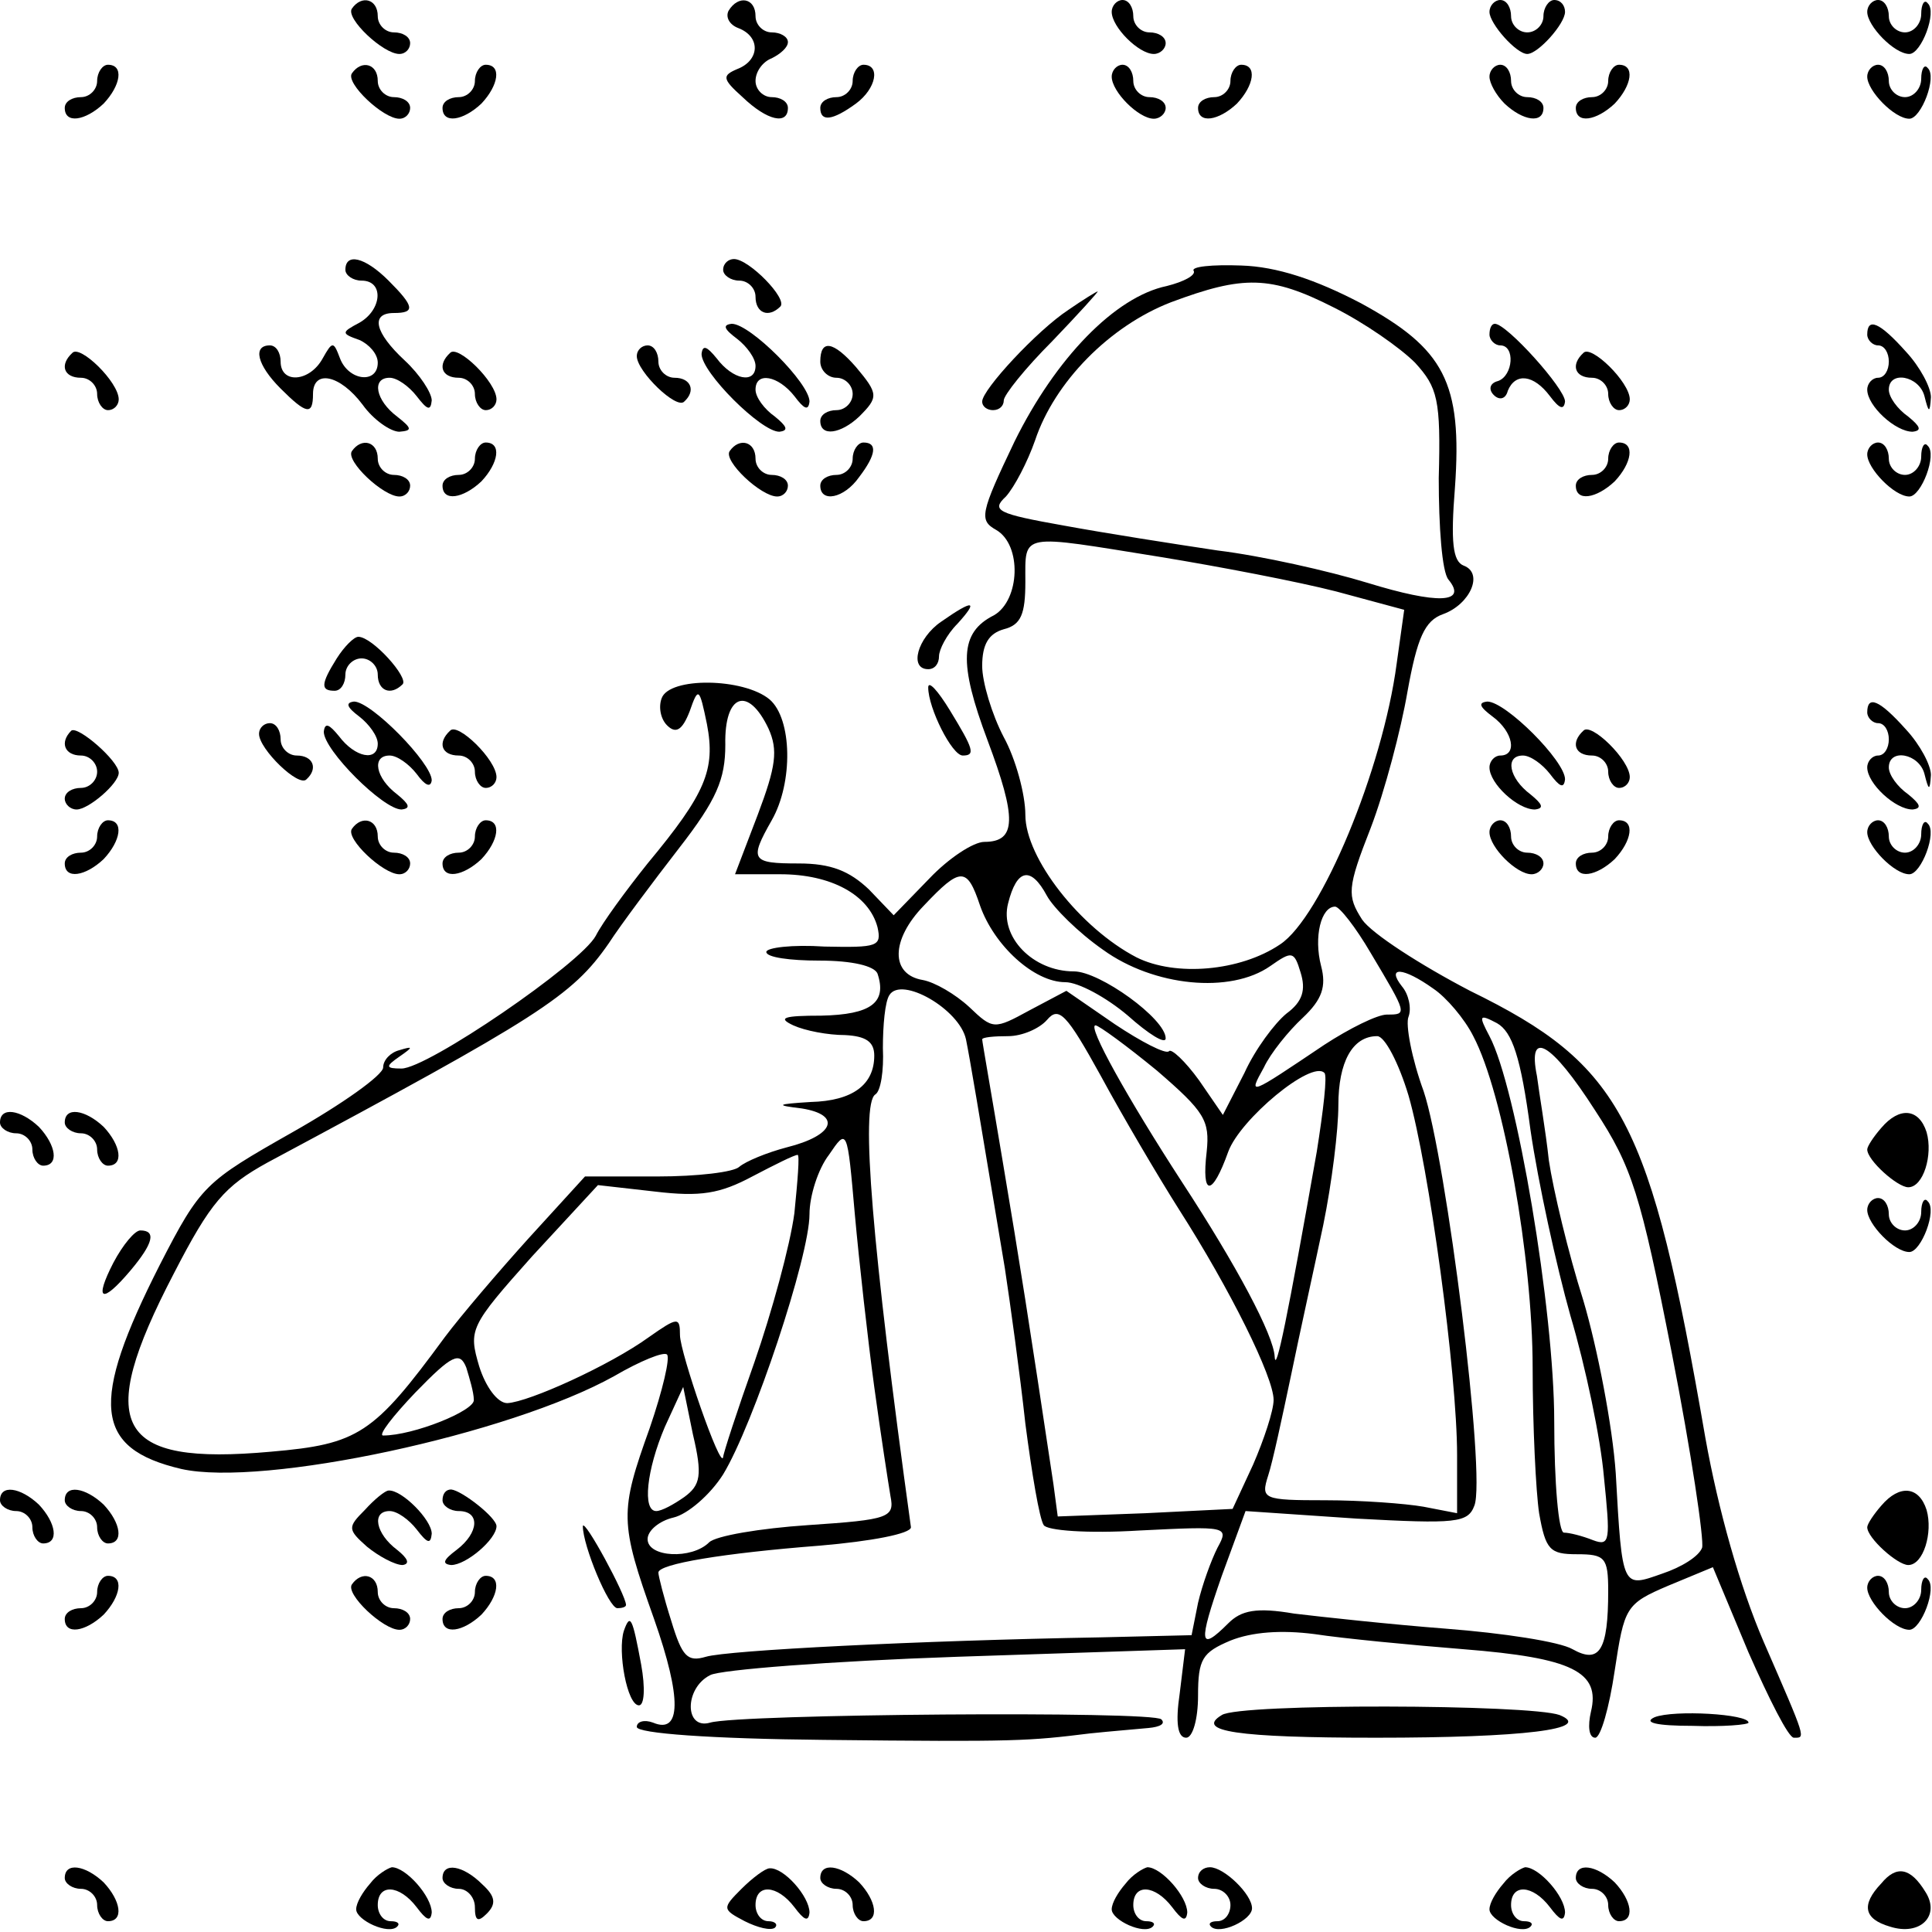 <?xml version="1.0" standalone="no"?>
<!DOCTYPE svg PUBLIC "-//W3C//DTD SVG 20010904//EN"
 "http://www.w3.org/TR/2001/REC-SVG-20010904/DTD/svg10.dtd">
<svg version="1.0" xmlns="http://www.w3.org/2000/svg"
 width="179pt" height="179pt" viewBox="0 0 179 179"
 preserveAspectRatio="xMidYMid meet">
<g transform="translate(0,179) scale(0.1,-0.1)"
fill="#000000" stroke="none">
<path d="M326 1782 c-6 -9 29 -42 44 -42 6 0 10 5 10 10 0 6 -7 10 -15 10 -8
0 -15 7 -15 15 0 16 -15 20 -24 7z"/>
<path d="M675 1780 c-3 -6 1 -13 9 -16 21 -8 20 -30 -1 -38 -14 -6 -14 -9 5
-26 23 -22 42 -26 42 -10 0 6 -7 10 -15 10 -8 0 -15 7 -15 15 0 9 7 18 15 21
8 4 15 10 15 15 0 5 -7 9 -15 9 -8 0 -15 7 -15 15 0 17 -16 20 -25 5z"/>
<path d="M1030 1779 c0 -14 25 -39 39 -39 6 0 11 5 11 10 0 6 -7 10 -15 10 -8
0 -15 7 -15 15 0 8 -4 15 -10 15 -5 0 -10 -5 -10 -11z"/>
<path d="M1380 1779 c0 -11 25 -39 35 -39 10 0 35 28 35 39 0 6 -4 11 -10 11
-5 0 -10 -7 -10 -15 0 -8 -7 -15 -15 -15 -8 0 -15 7 -15 15 0 8 -4 15 -10 15
-5 0 -10 -5 -10 -11z"/>
<path d="M1730 1779 c0 -13 25 -39 39 -39 11 0 26 39 17 47 -3 4 -6 -1 -6 -10
0 -9 -7 -17 -15 -17 -8 0 -15 7 -15 15 0 8 -4 15 -10 15 -5 0 -10 -5 -10 -11z"/>
<path d="M90 1715 c0 -8 -7 -15 -15 -15 -8 0 -15 -4 -15 -10 0 -15 19 -12 36
4 16 17 19 36 4 36 -5 0 -10 -7 -10 -15z"/>
<path d="M326 1722 c-6 -9 29 -42 44 -42 6 0 10 5 10 10 0 6 -7 10 -15 10 -8
0 -15 7 -15 15 0 16 -15 20 -24 7z"/>
<path d="M440 1715 c0 -8 -7 -15 -15 -15 -8 0 -15 -4 -15 -10 0 -15 19 -12 36
4 16 17 19 36 4 36 -5 0 -10 -7 -10 -15z"/>
<path d="M790 1715 c0 -8 -7 -15 -15 -15 -8 0 -15 -4 -15 -10 0 -13 11 -12 33
4 19 14 23 36 7 36 -5 0 -10 -7 -10 -15z"/>
<path d="M1030 1719 c0 -14 25 -39 39 -39 6 0 11 5 11 10 0 6 -7 10 -15 10 -8
0 -15 7 -15 15 0 8 -4 15 -10 15 -5 0 -10 -5 -10 -11z"/>
<path d="M1140 1715 c0 -8 -7 -15 -15 -15 -8 0 -15 -4 -15 -10 0 -15 19 -12
36 4 16 17 19 36 4 36 -5 0 -10 -7 -10 -15z"/>
<path d="M1380 1719 c0 -6 6 -17 14 -25 17 -16 36 -19 36 -4 0 6 -7 10 -15 10
-8 0 -15 7 -15 15 0 8 -4 15 -10 15 -5 0 -10 -5 -10 -11z"/>
<path d="M1490 1715 c0 -8 -7 -15 -15 -15 -8 0 -15 -4 -15 -10 0 -15 19 -12
36 4 16 17 19 36 4 36 -5 0 -10 -7 -10 -15z"/>
<path d="M1730 1719 c0 -13 25 -39 39 -39 11 0 26 39 17 47 -3 4 -6 -1 -6 -10
0 -9 -7 -17 -15 -17 -8 0 -15 7 -15 15 0 8 -4 15 -10 15 -5 0 -10 -5 -10 -11z"/>
<path d="M320 1540 c0 -5 7 -10 15 -10 21 0 19 -27 -2 -39 -17 -9 -17 -10 0
-16 9 -4 17 -13 17 -21 0 -20 -27 -17 -35 4 -6 16 -7 16 -16 0 -12 -22 -39
-24 -39 -3 0 8 -4 15 -10 15 -16 0 -12 -18 10 -40 24 -24 30 -25 30 -5 0 23
25 18 46 -10 10 -14 26 -25 34 -25 12 1 12 3 -2 14 -20 15 -24 36 -7 36 7 0
18 -8 25 -17 10 -13 13 -14 14 -4 0 7 -11 24 -25 37 -28 26 -32 44 -10 44 20
0 19 6 -5 30 -22 22 -40 26 -40 10z"/>
<path d="M670 1540 c0 -5 7 -10 15 -10 8 0 15 -7 15 -15 0 -15 12 -20 23 -9 7
7 -29 44 -43 44 -5 0 -10 -4 -10 -10z"/>
<path d="M1106 1539 c2 -4 -9 -10 -25 -14 -48 -10 -103 -67 -141 -144 -32 -67
-33 -73 -17 -82 24 -14 22 -65 -2 -79 -32 -16 -33 -44 -6 -116 27 -72 27 -94
-3 -94 -10 0 -33 -15 -51 -34 l-33 -34 -23 24 c-18 17 -35 24 -65 24 -44 0
-46 3 -25 40 20 35 19 94 -2 112 -24 20 -93 21 -100 1 -3 -8 -1 -19 5 -25 8
-8 14 -5 21 13 8 23 9 22 16 -12 8 -42 -1 -64 -55 -129 -20 -25 -42 -55 -48
-67 -14 -26 -156 -123 -180 -123 -15 0 -15 2 -2 11 13 9 13 10 0 6 -8 -2 -15
-9 -15 -16 0 -7 -38 -34 -84 -60 -81 -46 -85 -49 -123 -123 -65 -128 -61 -170
20 -189 76 -17 304 32 401 86 24 14 46 23 49 20 3 -3 -4 -33 -16 -68 -28 -78
-28 -87 4 -177 26 -74 25 -107 -1 -96 -8 3 -15 1 -15 -4 0 -6 69 -11 173 -12
180 -2 190 -1 247 6 19 2 44 4 54 5 11 1 16 4 12 8 -7 8 -391 5 -418 -3 -24
-7 -24 32 0 44 9 5 112 13 229 17 l211 7 -5 -41 c-4 -27 -2 -41 6 -41 6 0 11
17 11 39 0 34 4 40 30 51 20 8 47 10 78 6 26 -4 88 -10 138 -14 101 -8 127
-21 118 -58 -3 -13 -2 -24 4 -24 5 0 13 28 18 62 9 59 10 62 50 79 l41 17 33
-79 c19 -43 37 -79 42 -79 11 0 12 -3 -28 89 -22 51 -42 122 -54 189 -51 295
-77 345 -218 414 -46 24 -91 53 -100 66 -14 22 -14 29 8 85 13 34 28 91 34
126 9 50 16 66 33 72 25 9 38 38 19 45 -10 4 -12 22 -8 72 7 98 -10 129 -87
171 -42 22 -78 34 -111 35 -27 1 -47 -1 -44 -5z m130 -34 c28 -14 61 -37 75
-51 21 -23 24 -34 22 -107 0 -45 3 -87 9 -94 18 -22 -10 -23 -75 -3 -36 11
-98 25 -139 30 -40 6 -104 16 -142 23 -62 11 -68 14 -54 27 8 9 20 32 27 52
18 54 69 106 126 128 67 25 92 25 151 -5z m-161 -231 c55 -9 128 -23 163 -32
l63 -17 -7 -50 c-13 -98 -70 -235 -108 -260 -37 -25 -97 -30 -133 -12 -52 27
-103 92 -103 132 0 19 -9 52 -20 72 -11 21 -20 51 -20 66 0 20 6 30 20 34 16
4 20 14 20 44 0 46 -6 44 125 23z m-363 -159 c9 -20 7 -35 -10 -80 l-21 -55
42 0 c47 0 82 -19 90 -49 4 -18 0 -19 -49 -18 -30 2 -54 -1 -54 -5 0 -5 22 -8
49 -8 31 0 51 -5 54 -12 9 -27 -6 -38 -52 -39 -35 0 -41 -2 -26 -9 11 -5 32
-9 48 -9 19 -1 27 -6 27 -19 0 -27 -20 -42 -59 -43 -32 -2 -33 -3 -8 -6 37 -6
30 -25 -14 -36 -19 -5 -38 -13 -44 -18 -5 -5 -39 -9 -76 -9 l-67 0 -52 -57
c-28 -31 -63 -72 -78 -92 -66 -90 -80 -99 -161 -106 -144 -13 -164 23 -90 165
34 66 47 81 87 103 252 135 282 154 316 203 11 17 41 57 65 88 35 45 43 64 43
96 -1 47 21 55 40 15z m196 -164 c13 -37 50 -71 79 -71 12 0 38 -14 58 -31 19
-17 35 -27 35 -21 0 18 -61 62 -85 62 -38 0 -69 32 -61 63 8 32 21 35 36 7 6
-11 29 -34 52 -50 47 -34 118 -41 155 -15 20 14 22 14 28 -6 5 -16 2 -27 -13
-38 -11 -9 -29 -33 -39 -55 l-20 -39 -22 32 c-13 18 -26 30 -28 27 -3 -3 -26
9 -50 25 l-45 31 -34 -18 c-33 -18 -34 -18 -56 3 -13 12 -32 23 -43 25 -30 5
-30 37 1 69 34 36 40 36 52 0z m362 -44 c34 -57 34 -57 15 -57 -9 0 -35 -13
-58 -28 -70 -47 -71 -48 -56 -21 6 13 23 34 36 46 18 17 22 29 17 48 -7 27 0
55 13 55 4 0 19 -19 33 -43z m58 -33 c12 -8 29 -28 37 -44 28 -53 55 -206 55
-307 0 -54 3 -115 6 -135 6 -34 10 -38 35 -38 26 0 29 -3 29 -34 0 -55 -8 -68
-33 -54 -12 7 -65 15 -117 19 -52 4 -116 11 -141 14 -35 6 -49 3 -61 -9 -27
-27 -28 -19 -6 44 l22 60 103 -7 c92 -5 103 -4 109 12 11 27 -26 321 -47 384
-11 30 -17 62 -14 69 3 8 0 21 -6 28 -15 19 1 18 29 -2z m-433 -47 c4 -20 10
-56 36 -212 5 -33 14 -98 19 -144 6 -46 13 -88 17 -94 3 -5 40 -8 89 -5 81 4
83 4 72 -16 -6 -12 -14 -34 -18 -51 l-6 -30 -84 -2 c-170 -3 -346 -12 -366
-18 -17 -5 -22 0 -32 33 -7 22 -12 42 -12 45 0 8 60 18 150 25 47 4 84 11 84
17 -36 260 -47 392 -33 401 5 3 8 22 7 43 0 21 2 43 6 49 11 18 65 -13 71 -41z
m197 -157 c48 -75 88 -156 88 -177 0 -10 -9 -37 -19 -60 l-19 -41 -81 -4 -81
-3 -4 30 c-23 153 -31 204 -47 299 -10 60 -19 111 -19 113 0 2 11 3 24 3 13 0
29 7 36 15 11 13 18 6 50 -52 20 -37 53 -93 72 -123z m326 73 c7 -48 24 -126
37 -172 14 -47 28 -114 31 -149 6 -59 6 -65 -10 -59 -10 4 -22 7 -27 7 -5 0
-9 46 -9 103 0 103 -35 310 -60 357 -10 19 -10 21 7 12 14 -8 22 -31 31 -99z
m-346 55 c44 -38 49 -46 46 -75 -5 -42 5 -42 20 0 11 30 77 85 89 73 3 -2 -1
-35 -7 -73 -27 -153 -38 -207 -39 -190 -1 20 -35 84 -86 162 -50 77 -88 145
-80 145 3 0 29 -19 57 -42z m233 -23 c19 -66 45 -258 45 -333 l0 -54 -31 6
c-17 3 -58 6 -91 6 -58 0 -60 1 -53 23 4 12 13 54 21 92 8 39 22 102 30 140 8
39 14 88 14 111 0 40 13 64 36 64 7 0 20 -25 29 -55z m173 -14 c34 -52 42 -77
71 -225 18 -92 30 -173 28 -180 -3 -8 -19 -18 -37 -24 -37 -13 -37 -15 -43 93
-3 44 -17 116 -30 160 -14 44 -28 103 -32 130 -3 28 -9 62 -11 78 -9 44 13 32
54 -32z m-668 -256 c6 -44 13 -89 15 -101 4 -20 -1 -22 -76 -27 -45 -3 -86
-10 -92 -16 -16 -16 -57 -14 -57 3 0 8 11 17 24 20 13 3 34 21 46 40 28 46 80
202 80 241 0 17 8 42 18 55 17 25 17 25 24 -55 4 -44 12 -116 18 -160z m-74
161 c-4 -30 -21 -92 -37 -138 -16 -45 -29 -85 -29 -88 -2 -13 -40 97 -40 113
0 17 -2 17 -29 -2 -36 -26 -111 -60 -131 -61 -9 0 -20 15 -26 34 -10 34 -9 37
49 102 l61 66 53 -6 c42 -5 60 -2 90 14 21 11 39 20 42 20 2 0 0 -24 -3 -54z
m-297 -173 c1 -10 -56 -33 -84 -33 -5 0 9 18 30 40 34 35 41 38 47 23 3 -10 7
-23 7 -30z m195 -90 c-10 -7 -21 -13 -26 -13 -13 0 -9 38 8 78 l17 37 9 -44
c9 -38 7 -47 -8 -58z"/>
<path d="M990 1503 c-29 -19 -80 -74 -80 -85 0 -5 5 -8 10 -8 6 0 10 4 10 9 0
5 20 30 45 55 24 25 43 46 42 46 -1 0 -14 -8 -27 -17z"/>
<path d="M683 1476 c9 -7 17 -18 17 -25 0 -17 -21 -13 -36 7 -9 11 -13 13 -14
4 0 -17 55 -72 72 -72 9 1 7 5 -4 14 -10 7 -18 18 -18 25 0 17 21 13 36 -6 9
-12 13 -14 14 -5 0 17 -55 72 -72 72 -9 -1 -7 -5 5 -14z"/>
<path d="M1380 1480 c0 -5 5 -10 10 -10 14 0 12 -28 -2 -33 -8 -2 -9 -8 -4
-13 5 -5 11 -4 13 4 7 17 24 15 39 -5 9 -12 13 -13 14 -5 0 12 -54 72 -65 72
-3 0 -5 -4 -5 -10z"/>
<path d="M1730 1480 c0 -5 5 -10 10 -10 6 0 10 -7 10 -15 0 -8 -4 -15 -10 -15
-5 0 -10 -5 -10 -11 0 -15 26 -39 42 -39 9 1 7 5 -4 14 -10 7 -18 18 -18 25 0
18 28 13 33 -6 4 -16 5 -16 6 -1 0 9 -10 28 -23 42 -25 28 -36 32 -36 16z"/>
<path d="M67 1463 c-12 -11 -8 -23 8 -23 8 0 15 -7 15 -15 0 -8 5 -15 10 -15
6 0 10 5 10 10 0 16 -36 51 -43 43z"/>
<path d="M417 1463 c-12 -11 -8 -23 8 -23 8 0 15 -7 15 -15 0 -8 5 -15 10 -15
6 0 10 5 10 10 0 16 -36 51 -43 43z"/>
<path d="M590 1460 c0 -14 37 -50 44 -42 11 10 6 22 -9 22 -8 0 -15 7 -15 15
0 8 -4 15 -10 15 -5 0 -10 -4 -10 -10z"/>
<path d="M760 1455 c0 -8 7 -15 15 -15 8 0 15 -7 15 -15 0 -8 -7 -15 -15 -15
-8 0 -15 -4 -15 -10 0 -15 19 -12 36 4 18 18 18 21 -3 46 -21 24 -33 26 -33 5z"/>
<path d="M1467 1463 c-12 -11 -8 -23 8 -23 8 0 15 -7 15 -15 0 -8 5 -15 10
-15 6 0 10 5 10 10 0 16 -36 51 -43 43z"/>
<path d="M326 1372 c-6 -9 29 -42 44 -42 6 0 10 5 10 10 0 6 -7 10 -15 10 -8
0 -15 7 -15 15 0 16 -15 20 -24 7z"/>
<path d="M440 1365 c0 -8 -7 -15 -15 -15 -8 0 -15 -4 -15 -10 0 -15 19 -12 36
4 16 17 19 36 4 36 -5 0 -10 -7 -10 -15z"/>
<path d="M676 1372 c-6 -9 29 -42 44 -42 6 0 10 5 10 10 0 6 -7 10 -15 10 -8
0 -15 7 -15 15 0 16 -15 20 -24 7z"/>
<path d="M790 1365 c0 -8 -7 -15 -15 -15 -8 0 -15 -4 -15 -10 0 -16 22 -12 36
8 16 21 17 32 4 32 -5 0 -10 -7 -10 -15z"/>
<path d="M1490 1365 c0 -8 -7 -15 -15 -15 -8 0 -15 -4 -15 -10 0 -15 19 -12
36 4 16 17 19 36 4 36 -5 0 -10 -7 -10 -15z"/>
<path d="M1730 1369 c0 -13 25 -39 39 -39 11 0 26 39 17 47 -3 4 -6 -1 -6 -10
0 -9 -7 -17 -15 -17 -8 0 -15 7 -15 15 0 8 -4 15 -10 15 -5 0 -10 -5 -10 -11z"/>
<path d="M872 1214 c-22 -15 -30 -44 -12 -44 6 0 10 5 10 12 0 6 7 20 17 30
20 22 15 23 -15 2z"/>
<path d="M312 1180 c-15 -24 -15 -30 -2 -30 6 0 10 7 10 15 0 8 7 15 15 15 8
0 15 -7 15 -15 0 -15 12 -20 23 -9 6 6 -28 44 -41 44 -4 0 -13 -9 -20 -20z"/>
<path d="M860 1153 c0 -19 22 -63 32 -63 12 0 10 6 -12 42 -11 18 -20 28 -20
21z"/>
<path d="M333 1126 c9 -7 17 -18 17 -25 0 -17 -21 -13 -36 7 -9 11 -13 13 -14
4 0 -17 55 -72 72 -72 9 1 7 5 -4 14 -20 15 -24 36 -7 36 7 0 18 -8 25 -17 8
-11 13 -13 14 -6 0 16 -56 73 -72 73 -8 -1 -7 -5 5 -14z"/>
<path d="M1383 1126 c19 -14 23 -36 7 -36 -5 0 -10 -5 -10 -11 0 -15 26 -39
42 -39 9 1 7 5 -4 14 -20 15 -24 36 -7 36 7 0 18 -8 25 -17 9 -12 13 -14 14
-5 0 17 -55 72 -72 72 -9 -1 -7 -5 5 -14z"/>
<path d="M1730 1130 c0 -5 5 -10 10 -10 6 0 10 -7 10 -15 0 -8 -4 -15 -10 -15
-5 0 -10 -5 -10 -11 0 -15 26 -39 42 -39 9 1 7 5 -4 14 -10 7 -18 18 -18 25 0
18 28 13 33 -6 4 -16 5 -16 6 -1 0 9 -10 28 -23 42 -25 28 -36 32 -36 16z"/>
<path d="M66 1113 c-11 -11 -6 -23 9 -23 8 0 15 -7 15 -15 0 -8 -7 -15 -15
-15 -8 0 -15 -4 -15 -10 0 -5 5 -10 11 -10 11 0 39 24 39 34 0 11 -38 44 -44
39z"/>
<path d="M240 1110 c0 -14 37 -50 44 -42 11 10 6 22 -9 22 -8 0 -15 7 -15 15
0 8 -4 15 -10 15 -5 0 -10 -4 -10 -10z"/>
<path d="M417 1113 c-12 -11 -8 -23 8 -23 8 0 15 -7 15 -15 0 -8 5 -15 10 -15
6 0 10 5 10 10 0 16 -36 51 -43 43z"/>
<path d="M1467 1113 c-12 -11 -8 -23 8 -23 8 0 15 -7 15 -15 0 -8 5 -15 10
-15 6 0 10 5 10 10 0 16 -36 51 -43 43z"/>
<path d="M90 1015 c0 -8 -7 -15 -15 -15 -8 0 -15 -4 -15 -10 0 -15 19 -12 36
4 16 17 19 36 4 36 -5 0 -10 -7 -10 -15z"/>
<path d="M326 1022 c-6 -9 29 -42 44 -42 6 0 10 5 10 10 0 6 -7 10 -15 10 -8
0 -15 7 -15 15 0 16 -15 20 -24 7z"/>
<path d="M440 1015 c0 -8 -7 -15 -15 -15 -8 0 -15 -4 -15 -10 0 -15 19 -12 36
4 16 17 19 36 4 36 -5 0 -10 -7 -10 -15z"/>
<path d="M1380 1019 c0 -14 25 -39 39 -39 6 0 11 5 11 10 0 6 -7 10 -15 10 -8
0 -15 7 -15 15 0 8 -4 15 -10 15 -5 0 -10 -5 -10 -11z"/>
<path d="M1490 1015 c0 -8 -7 -15 -15 -15 -8 0 -15 -4 -15 -10 0 -15 19 -12
36 4 16 17 19 36 4 36 -5 0 -10 -7 -10 -15z"/>
<path d="M1730 1019 c0 -13 25 -39 39 -39 11 0 26 39 17 47 -3 4 -6 -1 -6 -10
0 -9 -7 -17 -15 -17 -8 0 -15 7 -15 15 0 8 -4 15 -10 15 -5 0 -10 -5 -10 -11z"/>
<path d="M0 750 c0 -5 7 -10 15 -10 8 0 15 -7 15 -15 0 -8 5 -15 10 -15 15 0
12 19 -4 36 -17 16 -36 19 -36 4z"/>
<path d="M60 750 c0 -5 7 -10 15 -10 8 0 15 -7 15 -15 0 -8 5 -15 10 -15 15 0
12 19 -4 36 -17 16 -36 19 -36 4z"/>
<path d="M1743 745 c-7 -8 -13 -17 -13 -20 0 -10 28 -35 38 -35 14 0 23 30 17
51 -7 22 -25 24 -42 4z"/>
<path d="M1730 669 c0 -13 25 -39 39 -39 11 0 26 39 17 47 -3 4 -6 -1 -6 -10
0 -9 -7 -17 -15 -17 -8 0 -15 7 -15 15 0 8 -4 15 -10 15 -5 0 -10 -5 -10 -11z"/>
<path d="M105 620 c-18 -35 -11 -39 16 -7 21 25 24 37 9 37 -5 0 -16 -13 -25
-30z"/>
<path d="M0 400 c0 -5 7 -10 15 -10 8 0 15 -7 15 -15 0 -8 5 -15 10 -15 15 0
12 19 -4 36 -17 16 -36 19 -36 4z"/>
<path d="M60 400 c0 -5 7 -10 15 -10 8 0 15 -7 15 -15 0 -8 5 -15 10 -15 15 0
12 19 -4 36 -17 16 -36 19 -36 4z"/>
<path d="M338 391 c-16 -16 -16 -18 2 -34 11 -9 26 -17 33 -17 7 1 5 6 -5 14
-20 15 -24 36 -7 36 7 0 18 -8 25 -17 10 -13 13 -14 14 -4 0 13 -28 41 -40 40
-3 0 -13 -8 -22 -18z"/>
<path d="M410 400 c0 -5 7 -10 15 -10 20 0 19 -20 -2 -36 -12 -9 -14 -13 -5
-14 14 0 42 24 42 36 0 8 -32 33 -42 34 -5 0 -8 -4 -8 -10z"/>
<path d="M1743 395 c-7 -8 -13 -17 -13 -20 0 -10 28 -35 38 -35 14 0 23 30 17
51 -7 22 -25 24 -42 4z"/>
<path d="M540 376 c0 -18 24 -76 32 -76 4 0 8 1 8 3 0 9 -39 81 -40 73z"/>
<path d="M90 315 c0 -8 -7 -15 -15 -15 -8 0 -15 -4 -15 -10 0 -15 19 -12 36 4
16 17 19 36 4 36 -5 0 -10 -7 -10 -15z"/>
<path d="M326 322 c-6 -9 29 -42 44 -42 6 0 10 5 10 10 0 6 -7 10 -15 10 -8 0
-15 7 -15 15 0 16 -15 20 -24 7z"/>
<path d="M440 315 c0 -8 -7 -15 -15 -15 -8 0 -15 -4 -15 -10 0 -15 19 -12 36
4 16 17 19 36 4 36 -5 0 -10 -7 -10 -15z"/>
<path d="M1730 319 c0 -13 25 -39 39 -39 11 0 26 39 17 47 -3 4 -6 -1 -6 -10
0 -9 -7 -17 -15 -17 -8 0 -15 7 -15 15 0 8 -4 15 -10 15 -5 0 -10 -5 -10 -11z"/>
<path d="M578 279 c-6 -19 3 -69 14 -69 5 0 6 16 2 38 -8 43 -10 48 -16 31z"/>
<path d="M1132 201 c-25 -15 14 -21 143 -21 136 0 202 8 170 21 -27 10 -297
11 -313 0z"/>
<path d="M1533 199 c-11 -5 2 -8 35 -8 28 -1 52 1 52 3 0 8 -69 12 -87 5z"/>
<path d="M60 50 c0 -5 7 -10 15 -10 8 0 15 -7 15 -15 0 -8 5 -15 10 -15 15 0
12 19 -4 36 -17 16 -36 19 -36 4z"/>
<path d="M343 45 c-7 -8 -13 -18 -13 -24 0 -10 30 -24 38 -16 3 3 0 5 -6 5 -7
0 -12 7 -12 15 0 20 20 19 36 -2 9 -12 13 -14 14 -5 0 15 -24 42 -37 42 -4 -1
-14 -7 -20 -15z"/>
<path d="M410 50 c0 -5 7 -10 15 -10 8 0 15 -8 15 -17 0 -13 3 -14 11 -6 9 9
8 16 -4 27 -18 18 -37 21 -37 6z"/>
<path d="M687 40 c-18 -18 -18 -19 3 -30 12 -6 24 -9 28 -6 3 3 0 6 -6 6 -7 0
-12 7 -12 15 0 20 20 19 36 -2 9 -12 13 -14 14 -5 0 15 -24 42 -37 41 -4 0
-16 -9 -26 -19z"/>
<path d="M760 50 c0 -5 7 -10 15 -10 8 0 15 -7 15 -15 0 -8 5 -15 10 -15 15 0
12 19 -4 36 -17 16 -36 19 -36 4z"/>
<path d="M1043 45 c-7 -8 -13 -18 -13 -24 0 -10 30 -24 38 -16 3 3 0 5 -6 5
-7 0 -12 7 -12 15 0 20 20 19 36 -2 9 -12 13 -14 14 -5 0 15 -24 42 -37 42 -4
-1 -14 -7 -20 -15z"/>
<path d="M1110 50 c0 -5 7 -10 15 -10 8 0 15 -7 15 -15 0 -8 -5 -15 -12 -15
-6 0 -9 -2 -6 -5 8 -8 38 6 38 17 0 13 -26 38 -39 38 -6 0 -11 -4 -11 -10z"/>
<path d="M1393 45 c-7 -8 -13 -18 -13 -24 0 -10 30 -24 38 -16 3 3 0 5 -6 5
-7 0 -12 7 -12 15 0 20 20 19 36 -2 9 -12 13 -14 14 -5 0 15 -24 42 -37 42 -4
-1 -14 -7 -20 -15z"/>
<path d="M1460 50 c0 -5 7 -10 15 -10 8 0 15 -7 15 -15 0 -8 5 -15 10 -15 15
0 12 19 -4 36 -17 16 -36 19 -36 4z"/>
<path d="M1743 45 c-19 -20 -16 -33 8 -40 28 -9 47 10 33 32 -14 23 -27 25
-41 8z"/>
</g>
</svg>
